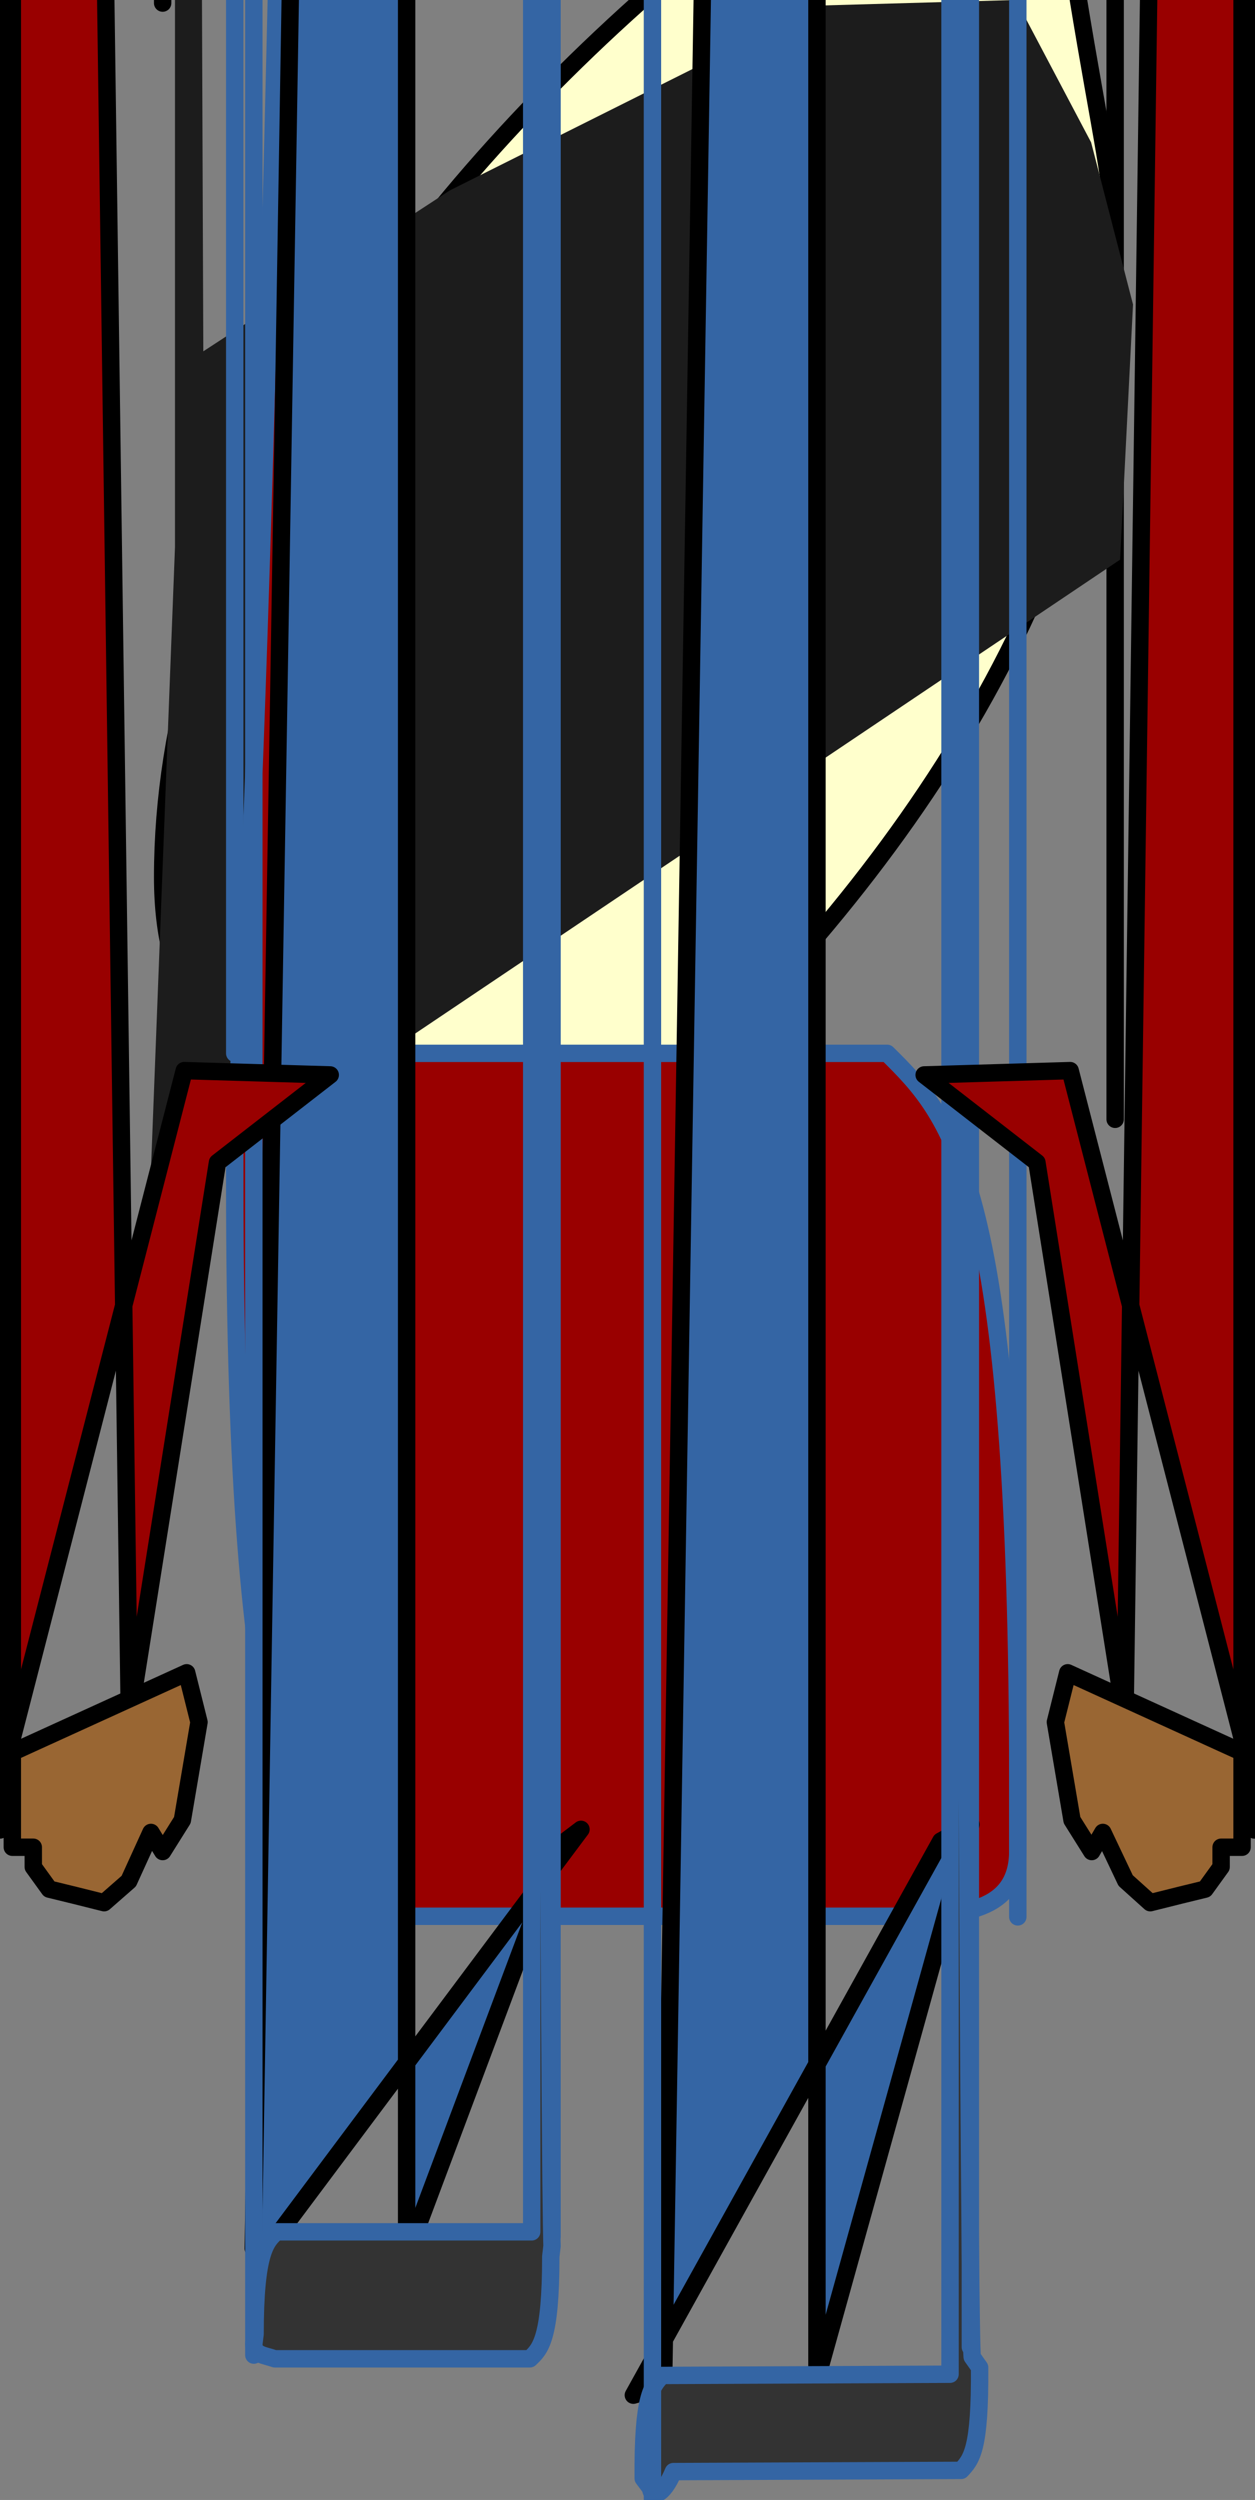 <?xml version="1.0" encoding="UTF-8"?>
<!DOCTYPE svg PUBLIC "-//W3C//DTD SVG 1.1//EN" "http://www.w3.org/Graphics/SVG/1.1/DTD/svg11.dtd">
<svg version="1.2" width="20.37mm" height="40.56mm" viewBox="16391 11473 2037 4056" preserveAspectRatio="xMidYMid" fill-rule="evenodd" stroke-width="28.222" stroke-linejoin="round" xmlns="http://www.w3.org/2000/svg" xmlns:ooo="http://xml.openoffice.org/svg/export" xmlns:xlink="http://www.w3.org/1999/xlink" xmlns:presentation="http://sun.com/xmlns/staroffice/presentation" xmlns:smil="http://www.w3.org/2001/SMIL20/" xmlns:anim="urn:oasis:names:tc:opendocument:xmlns:animation:1.0" xml:space="preserve">
 <rect x="16391" y="11473" width="2037" height="4056" fill="#808080" stroke="none"/>
 <defs class="ClipPathGroup">
  <clipPath id="presentation_clip_path" clipPathUnits="userSpaceOnUse">
   <rect x="16391" y="11473" width="2037" height="4056"/>
  </clipPath>
  <clipPath id="presentation_clip_path_shrink" clipPathUnits="userSpaceOnUse">
   <rect x="16393" y="11477" width="2033" height="4048"/>
  </clipPath>
 </defs>
 <defs class="TextShapeIndex">
  <g ooo:slide="id1" ooo:id-list="id3 id4 id5 id6 id7 id8 id9 id10 id11 id12 id13"/>
 </defs>
 <defs class="EmbeddedBulletChars">
  <g id="bullet-char-template-57356" transform="scale(0,-0)">
   <path d="M 580,1141 L 1163,571 580,0 -4,571 580,1141 Z"/>
  </g>
  <g id="bullet-char-template-57354" transform="scale(0,-0)">
   <path d="M 8,1128 L 1137,1128 1137,0 8,0 8,1128 Z"/>
  </g>
  <g id="bullet-char-template-10146" transform="scale(0,-0)">
   <path d="M 174,0 L 602,739 174,1481 1456,739 174,0 Z M 1358,739 L 309,1346 659,739 1358,739 Z"/>
  </g>
  <g id="bullet-char-template-10132" transform="scale(0,-0)">
   <path d="M 2015,739 L 1276,0 717,0 1260,543 174,543 174,936 1260,936 717,1481 1274,1481 2015,739 Z"/>
  </g>
  <g id="bullet-char-template-10007" transform="scale(0,-0)">
   <path d="M 0,-2 C -7,14 -16,27 -25,37 L 356,567 C 262,823 215,952 215,954 215,979 228,992 255,992 264,992 276,990 289,987 310,991 331,999 354,1012 L 381,999 492,748 772,1049 836,1024 860,1049 C 881,1039 901,1025 922,1006 886,937 835,863 770,784 769,783 710,716 594,584 L 774,223 C 774,196 753,168 711,139 L 727,119 C 717,90 699,76 672,76 641,76 570,178 457,381 L 164,-76 C 142,-110 111,-127 72,-127 30,-127 9,-110 8,-76 1,-67 -2,-52 -2,-32 -2,-23 -1,-13 0,-2 Z"/>
  </g>
  <g id="bullet-char-template-10004" transform="scale(0,-0)">
   <path d="M 285,-33 C 182,-33 111,30 74,156 52,228 41,333 41,471 41,549 55,616 82,672 116,743 169,778 240,778 293,778 328,747 346,684 L 369,508 C 377,444 397,411 428,410 L 1163,1116 C 1174,1127 1196,1133 1229,1133 1271,1133 1292,1118 1292,1087 L 1292,965 C 1292,929 1282,901 1262,881 L 442,47 C 390,-6 338,-33 285,-33 Z"/>
  </g>
  <g id="bullet-char-template-9679" transform="scale(0,-0)">
   <path d="M 813,0 C 632,0 489,54 383,161 276,268 223,411 223,592 223,773 276,916 383,1023 489,1130 632,1184 813,1184 992,1184 1136,1130 1245,1023 1353,916 1407,772 1407,592 1407,412 1353,268 1245,161 1136,54 992,0 813,0 Z"/>
  </g>
  <g id="bullet-char-template-8226" transform="scale(0,-0)">
   <path d="M 346,457 C 273,457 209,483 155,535 101,586 74,649 74,723 74,796 101,859 155,911 209,963 273,989 346,989 419,989 480,963 531,910 582,859 608,796 608,723 608,648 583,586 532,535 482,483 420,457 346,457 Z"/>
  </g>
  <g id="bullet-char-template-8211" transform="scale(0,-0)">
   <path d="M -4,459 L 1135,459 1135,606 -4,606 -4,459 Z"/>
  </g>
  <g id="bullet-char-template-61548" transform="scale(0,-0)">
   <path d="M 173,740 C 173,903 231,1043 346,1159 462,1274 601,1332 765,1332 928,1332 1067,1274 1183,1159 1299,1043 1357,903 1357,740 1357,577 1299,437 1183,322 1067,206 928,148 765,148 601,148 462,206 346,322 231,437 173,577 173,740 Z"/>
  </g>
 </defs>
 <defs class="TextEmbeddedBitmaps"/>
 <g class="SlideGroup">
  <g>
   <g id="container-id1">
    <g id="id1" class="Slide" clip-path="url(#presentation_clip_path)">
     <g class="Page">
      <g class="com.sun.star.drawing.CustomShape">
       <g id="id3">
        <rect class="BoundingBox" stroke="none" fill="none" x="16654" y="11477" width="1549" height="1814"/>
        <path fill="rgb(255,255,204)" stroke="none" d="M 17427,0 C 17865,11478 18199,11478 18199,11870 18199,12383 17865,12896 17427,13288 16989,13288 16655,13288 16655,12896 16655,12383 16989,11870 17427,11478 Z M 16655,11478 L 16655,11478 Z M 18201,11478 L 18201,13289 Z"/>
        <path fill="none" stroke="rgb(0,0,0)" d="M 17427,0 C 17865,11478 18199,11478 18199,11870 18199,12383 17865,12896 17427,13288 16989,13288 16655,13288 16655,12896 16655,12383 16989,11870 17427,11478 Z"/>
        <path fill="none" stroke="rgb(0,0,0)" d="M 16655,0 L 16655,11478 Z"/>
        <path fill="none" stroke="rgb(0,0,0)" d="M 18201,0 L 18201,13289 Z"/>
       </g>
      </g>
      <g class="com.sun.star.drawing.PolyPolygonShape">
       <g id="id4">
        <rect class="BoundingBox" stroke="none" fill="none" x="16635" y="11473" width="1597" height="1926"/>
        <path fill="rgb(28,28,28)" stroke="none" d="M 16675,0 L 16721,12043 17121,11782 17721,11482 18040,11473 18162,11704 18230,11967 18209,12381 16715,13385 16635,13397 16675,12361 Z"/>
       </g>
      </g>
      <g class="com.sun.star.drawing.CustomShape">
       <g id="id5">
        <rect class="BoundingBox" stroke="none" fill="none" x="16771" y="13181" width="1274" height="1404"/>
        <path fill="rgb(153,0,0)" stroke="none" d="M 16983,0 C 16877,13182 16772,13182 16772,13287 L 16772,13393 C 16772,14371 16877,14476 16983,14582 L 17831,14582 C 17937,14582 18043,14582 18043,14476 L 18043,14371 C 18043,13393 17937,13287 17831,13182 L 16983,13182 Z M 16772,13182 L 16772,13182 Z M 18043,13182 L 18043,14583 Z"/>
        <path fill="none" stroke="rgb(52,101,164)" d="M 16983,0 C 16877,13182 16772,13182 16772,13287 L 16772,13393 C 16772,14371 16877,14476 16983,14582 L 17831,14582 C 17937,14582 18043,14582 18043,14476 L 18043,14371 C 18043,13393 17937,13287 17831,13182 L 16983,13182 Z"/>
        <path fill="none" stroke="rgb(52,101,164)" d="M 16772,0 L 16772,13182 Z"/>
        <path fill="none" stroke="rgb(52,101,164)" d="M 18043,0 L 18043,14583 Z"/>
       </g>
      </g>
      <g class="com.sun.star.drawing.CustomShape">
       <g id="id6">
        <rect class="BoundingBox" stroke="none" fill="none" x="16801" y="14440" width="535" height="695"/>
        <path fill="rgb(52,101,164)" stroke="none" d="M 17051,0 L 16802,15121 16835,15108 17334,14441 17301,14466 17051,15133 Z"/>
        <path fill="none" stroke="rgb(0,0,0)" d="M 17051,0 L 16802,15121 16835,15108 17334,14441 17301,14466 17051,15133 Z"/>
       </g>
      </g>
      <g class="com.sun.star.drawing.CustomShape">
       <g id="id7">
        <rect class="BoundingBox" stroke="none" fill="none" x="16802" y="15093" width="487" height="209"/>
        <path fill="rgb(51,51,51)" stroke="none" d="M 17254,0 C 17271,15100 17287,15100 17287,15117 L 17285,15134 C 17285,15268 17268,15284 17251,15300 L 16837,15300 C 16820,15294 16803,15294 16803,15276 L 16805,15260 C 16805,15126 16823,15109 16840,15094 L 17254,15094 Z M 17287,15100 L 17287,15101 Z M 16803,15101 L 16803,15294 Z"/>
        <path fill="none" stroke="rgb(52,101,164)" d="M 17254,0 C 17271,15100 17287,15100 17287,15117 L 17285,15134 C 17285,15268 17268,15284 17251,15300 L 16837,15300 C 16820,15294 16803,15294 16803,15276 L 16805,15260 C 16805,15126 16823,15109 16840,15094 L 17254,15094 Z"/>
        <path fill="none" stroke="rgb(52,101,164)" d="M 17287,0 L 17287,15101 Z"/>
        <path fill="none" stroke="rgb(52,101,164)" d="M 16803,0 L 16803,15294 Z"/>
       </g>
      </g>
      <g class="com.sun.star.drawing.PolyPolygonShape">
       <g id="id8">
        <rect class="BoundingBox" stroke="none" fill="none" x="16404" y="13209" width="525" height="1109"/>
        <path fill="rgb(153,0,0)" stroke="none" d="M 16405,0 L 16601,14261 16744,13359 16927,13217 16690,13210 16405,14316 Z"/>
        <path fill="none" stroke="rgb(0,0,0)" d="M 16405,0 L 16601,14261 16744,13359 16927,13217 16690,13210 16405,14316 Z"/>
       </g>
      </g>
      <g class="com.sun.star.drawing.PolyPolygonShape">
       <g id="id9">
        <rect class="BoundingBox" stroke="none" fill="none" x="16390" y="14186" width="326" height="376"/>
        <path fill="rgb(153,102,51)" stroke="none" d="M 16411,0 L 16391,14442 16411,14316 16694,14187 16714,14267 16687,14426 16655,14477 16636,14446 16600,14525 16560,14560 16512,14548 16471,14538 16445,14502 16445,14470 16445,14470 16411,14470 Z"/>
        <path fill="none" stroke="rgb(0,0,0)" d="M 16411,0 L 16391,14442 16411,14316 16694,14187 16714,14267 16687,14426 16655,14477 16636,14446 16600,14525 16560,14560 16512,14548 16471,14538 16445,14502 16445,14470 16445,14470 16411,14470 Z"/>
       </g>
      </g>
      <g class="com.sun.star.drawing.CustomShape">
       <g id="id10">
        <rect class="BoundingBox" stroke="none" fill="none" x="17418" y="14432" width="551" height="929"/>
        <path fill="rgb(52,101,164)" stroke="none" d="M 17717,0 L 17468,15345 17419,15359 17918,14460 17967,14433 17717,15332 Z"/>
        <path fill="none" stroke="rgb(0,0,0)" d="M 17717,0 L 17468,15345 17419,15359 17918,14460 17967,14433 17717,15332 Z"/>
       </g>
      </g>
      <g class="com.sun.star.drawing.CustomShape">
       <g id="id11">
        <rect class="BoundingBox" stroke="none" fill="none" x="17434" y="15280" width="549" height="250"/>
        <path fill="rgb(51,51,51)" stroke="none" d="M 17933,0 C 17950,15284 17968,15282 17969,15297 L 17981,15314 C 17982,15447 17968,15463 17951,15481 L 17484,15483 C 17467,15524 17448,15526 17447,15510 L 17435,15494 C 17434,15361 17449,15344 17466,15327 L 17933,15325 Z M 17966,15284 L 17966,15281 Z M 17450,15281 L 17450,15528 Z"/>
        <path fill="none" stroke="rgb(52,101,164)" d="M 17933,0 C 17950,15284 17968,15282 17969,15297 L 17981,15314 C 17982,15447 17968,15463 17951,15481 L 17484,15483 C 17467,15524 17448,15526 17447,15510 L 17435,15494 C 17434,15361 17449,15344 17466,15327 L 17933,15325 Z"/>
        <path fill="none" stroke="rgb(52,101,164)" d="M 17966,0 L 17966,15281 Z"/>
        <path fill="none" stroke="rgb(52,101,164)" d="M 17450,0 L 17450,15528 Z"/>
       </g>
      </g>
      <g class="com.sun.star.drawing.PolyPolygonShape">
       <g id="id12">
        <rect class="BoundingBox" stroke="none" fill="none" x="17890" y="13209" width="525" height="1109"/>
        <path fill="rgb(153,0,0)" stroke="none" d="M 18413,0 L 18217,14261 18074,13359 17891,13217 18128,13210 18413,14316 Z"/>
        <path fill="none" stroke="rgb(0,0,0)" d="M 18413,0 L 18217,14261 18074,13359 17891,13217 18128,13210 18413,14316 Z"/>
       </g>
      </g>
      <g class="com.sun.star.drawing.PolyPolygonShape">
       <g id="id13">
        <rect class="BoundingBox" stroke="none" fill="none" x="18103" y="14186" width="326" height="376"/>
        <path fill="rgb(153,102,51)" stroke="none" d="M 18407,0 L 18427,14442 18407,14316 18124,14187 18104,14267 18131,14426 18163,14477 18181,14446 18218,14524 18258,14560 18306,14548 18347,14538 18373,14502 18373,14470 18373,14470 18407,14470 Z"/>
        <path fill="none" stroke="rgb(0,0,0)" d="M 18407,0 L 18427,14442 18407,14316 18124,14187 18104,14267 18131,14426 18163,14477 18181,14446 18218,14524 18258,14560 18306,14548 18347,14538 18373,14502 18373,14470 18373,14470 18407,14470 Z"/>
       </g>
      </g>
     </g>
    </g>
   </g>
  </g>
 </g>
</svg>